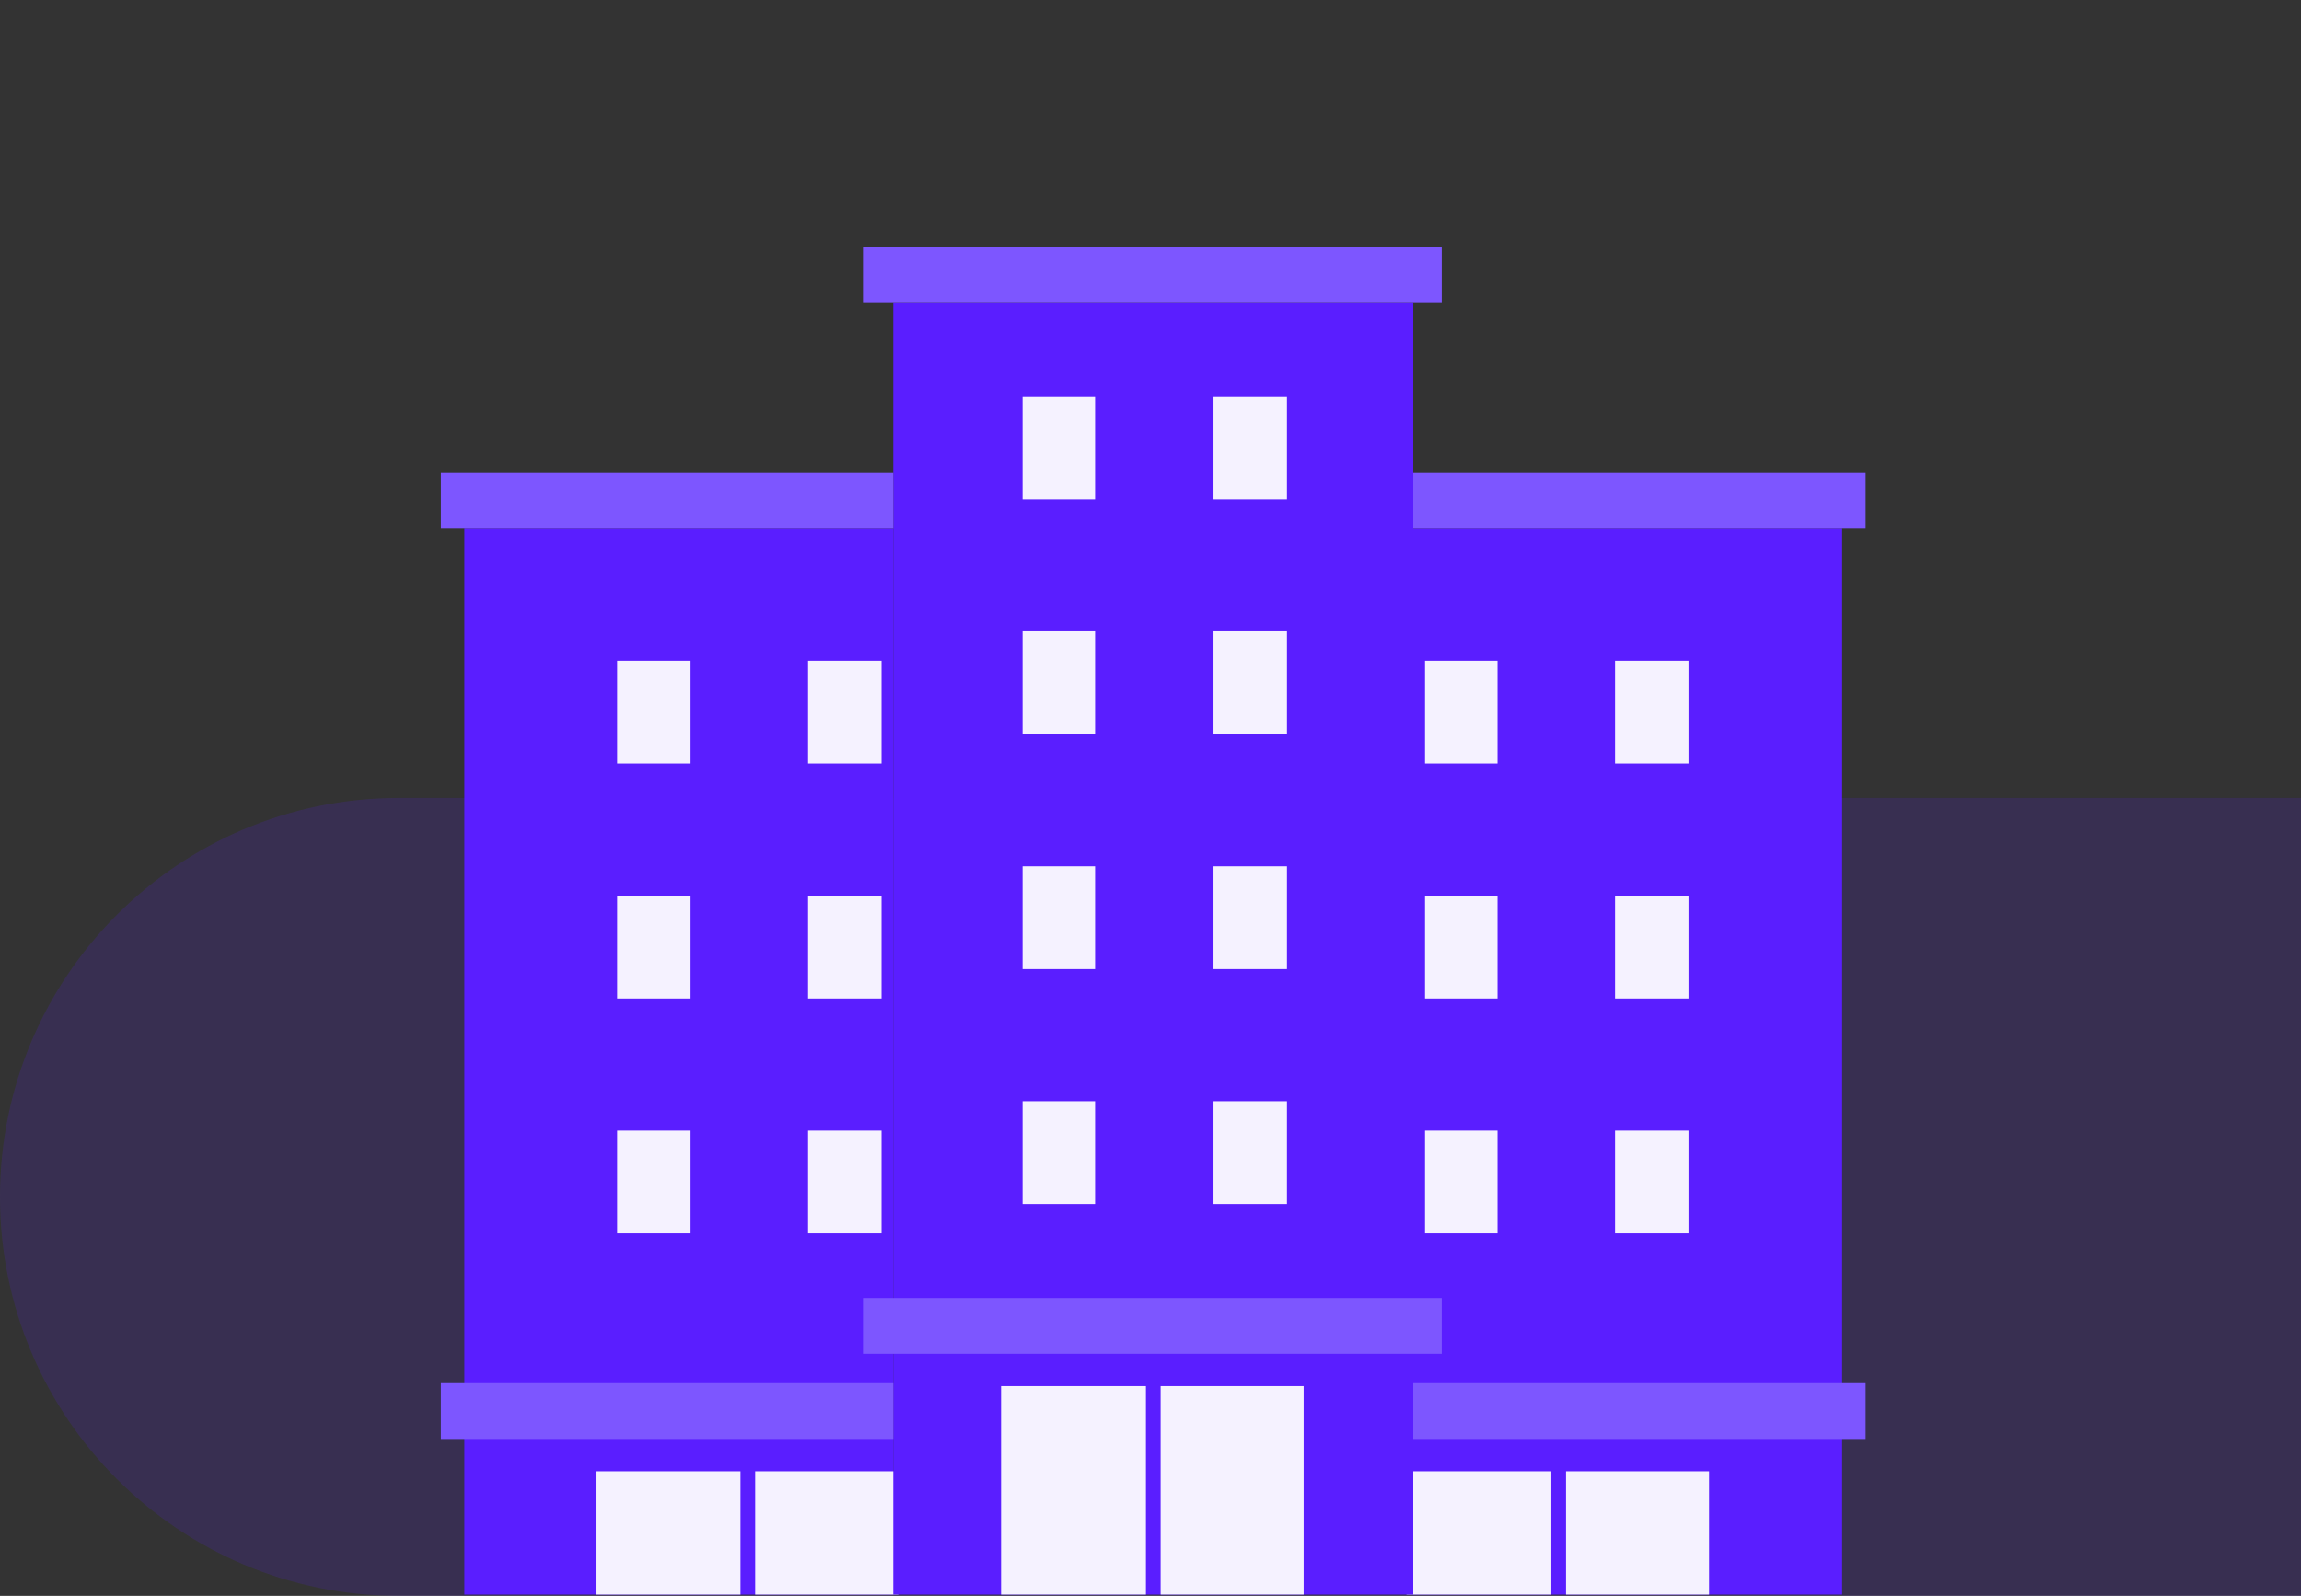 <svg width="124" height="86" viewBox="0 0 124 86" fill="none" xmlns="http://www.w3.org/2000/svg">
<rect x="0" y="0" width="124" height="86" fill="#333333" stroke="none"/>
<path opacity="0.15" d="M0 64.5C0 52.626 9.626 43 21.5 43H124V86H21.5C9.626 86 0 76.374 0 64.5Z" fill="#5A1EFF"/>
<rect x="25.02" y="28.486" width="23.105" height="57.446" fill="#5A1EFF"/>
<rect x="76.136" y="28.486" width="23.105" height="57.446" fill="#5A1EFF"/>
<rect x="32.142" y="79.285" width="7.754" height="6.647" fill="#F5F2FF"/>
<rect x="75.819" y="79.285" width="7.754" height="6.647" fill="#F5F2FF"/>
<rect x="40.688" y="79.285" width="7.754" height="6.647" fill="#F5F2FF"/>
<rect x="84.365" y="79.285" width="7.754" height="6.647" fill="#F5F2FF"/>
<rect x="33.25" y="35.607" width="3.956" height="5.539" fill="#F5F2FF"/>
<rect x="43.536" y="35.607" width="3.956" height="5.539" fill="#F5F2FF"/>
<rect x="33.25" y="48.268" width="3.956" height="5.539" fill="#F5F2FF"/>
<rect x="43.536" y="48.268" width="3.956" height="5.539" fill="#F5F2FF"/>
<rect x="33.25" y="60.928" width="3.956" height="5.539" fill="#F5F2FF"/>
<rect x="43.536" y="60.928" width="3.956" height="5.539" fill="#F5F2FF"/>
<rect x="76.769" y="35.607" width="3.956" height="5.539" fill="#F5F2FF"/>
<rect x="87.056" y="35.607" width="3.956" height="5.539" fill="#F5F2FF"/>
<rect x="76.769" y="48.268" width="3.956" height="5.539" fill="#F5F2FF"/>
<rect x="87.056" y="48.268" width="3.956" height="5.539" fill="#F5F2FF"/>
<rect x="76.769" y="60.928" width="3.956" height="5.539" fill="#F5F2FF"/>
<rect x="87.056" y="60.928" width="3.956" height="5.539" fill="#F5F2FF"/>
<rect x="48.125" y="16.301" width="28.011" height="69.631" fill="#5A1EFF"/>
<rect x="55.089" y="21.363" width="3.956" height="5.539" fill="#F5F2FF"/>
<rect x="65.375" y="21.363" width="3.956" height="5.539" fill="#F5F2FF"/>
<rect x="55.089" y="34.023" width="3.956" height="5.539" fill="#F5F2FF"/>
<rect x="65.375" y="34.023" width="3.956" height="5.539" fill="#F5F2FF"/>
<rect x="55.089" y="46.684" width="3.956" height="5.539" fill="#F5F2FF"/>
<rect x="65.375" y="46.684" width="3.956" height="5.539" fill="#F5F2FF"/>
<rect x="55.089" y="59.344" width="3.956" height="5.539" fill="#F5F2FF"/>
<rect x="65.375" y="59.344" width="3.956" height="5.539" fill="#F5F2FF"/>
<rect x="23.755" y="25.479" width="24.371" height="3.007" fill="#7D56FF"/>
<rect x="23.755" y="74.537" width="24.371" height="3.007" fill="#7D56FF"/>
<rect x="46.543" y="13.293" width="31.176" height="3.007" fill="#7D56FF"/>
<rect x="46.543" y="69.947" width="31.176" height="3.007" fill="#7D56FF"/>
<rect x="76.136" y="25.479" width="24.371" height="3.007" fill="#7D56FF"/>
<rect x="76.136" y="74.537" width="24.371" height="3.007" fill="#7D56FF"/>
<rect x="53.98" y="74.695" width="7.754" height="11.236" fill="#F5F2FF"/>
<rect x="62.526" y="74.695" width="7.754" height="11.236" fill="#F5F2FF"/>
</svg>
